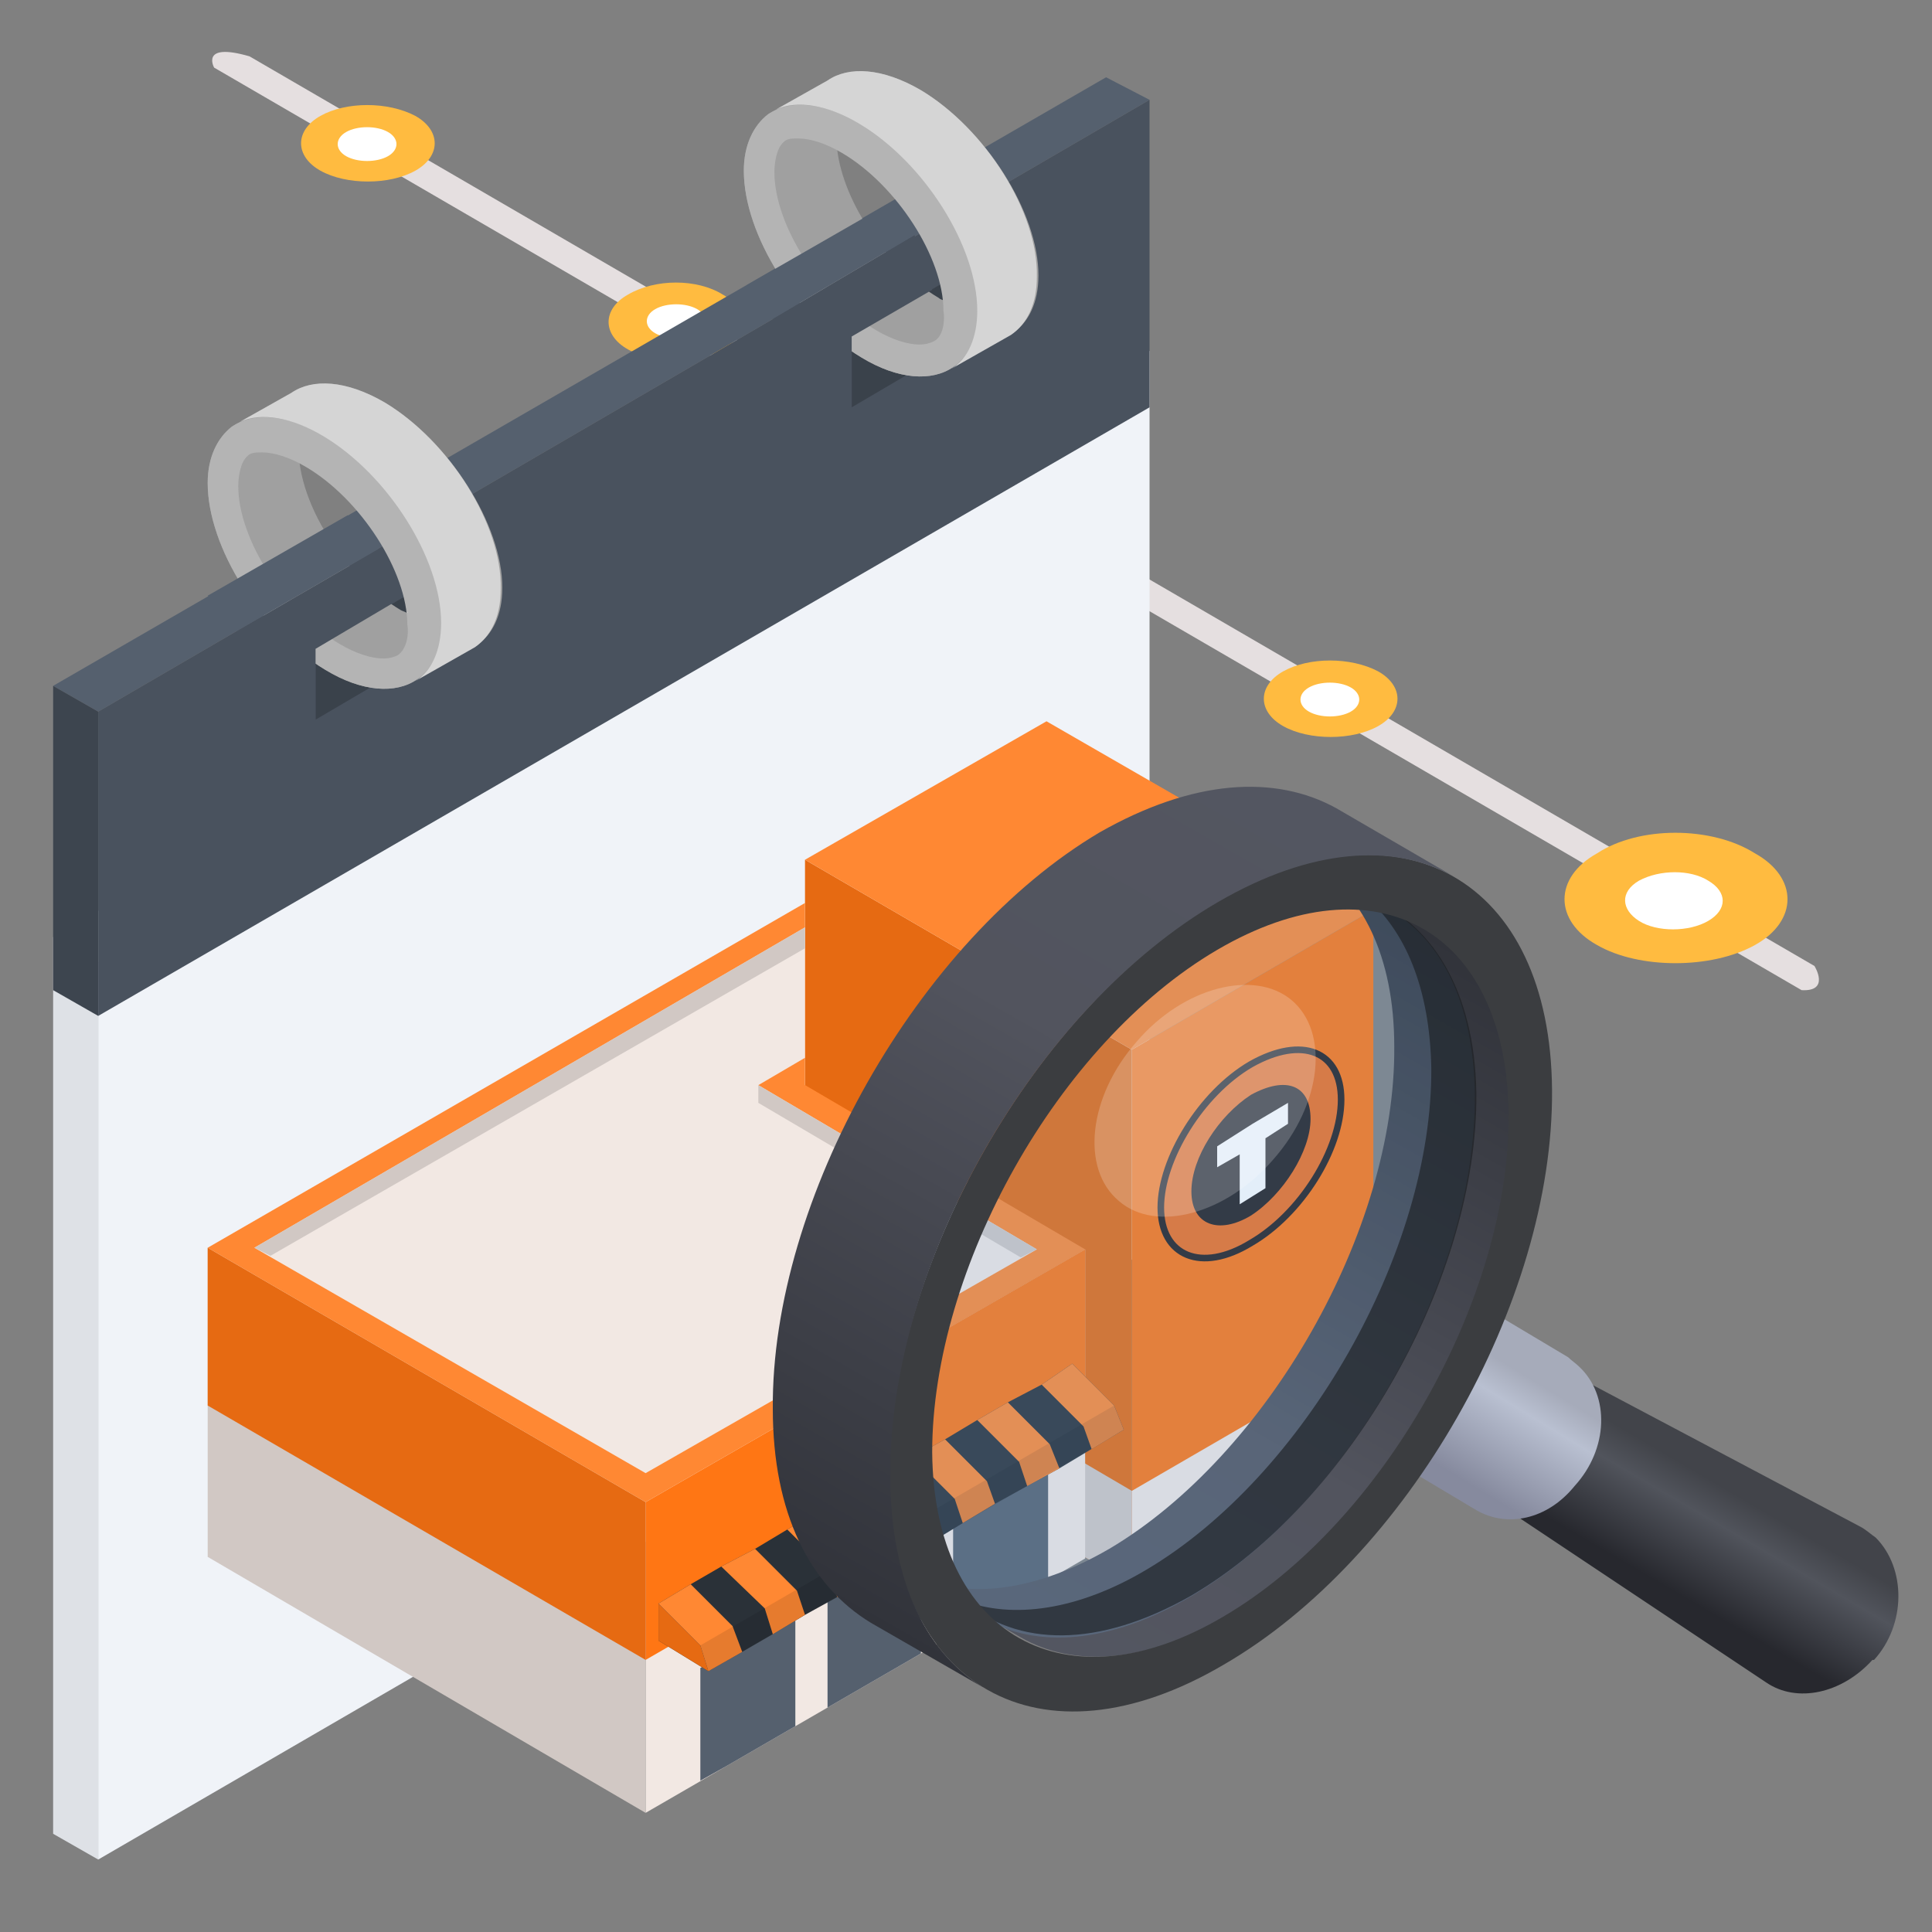 <?xml version="1.0" encoding="utf-8"?>
<!-- Generator: Adobe Illustrator 27.5.0, SVG Export Plug-In . SVG Version: 6.00 Build 0)  -->
<svg version="1.1" id="Layer_1" xmlns="http://www.w3.org/2000/svg" xmlns:xlink="http://www.w3.org/1999/xlink" x="0px" y="0px"
	 viewBox="0 0 120 120" style="enable-background:new 0 0 120 120;" xml:space="preserve">
<rect x="0" y="0" width="120" height="120" fill="#808080" stroke="none"/>
<style type="text/css">
	.st0{fill:#E5DFE0;}
	.st1{fill:#FFBB40;}
	.st2{enable-background:new    ;}
	.st3{fill:#FFFFFF;}
	.st4{fill:#F8FAFF;}
	.st5{fill:#F0F3F8;}
	.st6{fill:#DEE1E6;}
	.st7{fill:#55606E;}
	.st8{fill:#49525E;}
	.st9{fill:#3D454F;}
	.st10{opacity:0.2;enable-background:new    ;}
	.st11{fill:#A0A0A0;}
	.st12{fill:#B4B4B4;}
	.st13{fill:#D5D5D5;}
	.st14{fill:#E66A12;}
	.st15{fill:#FF7614;}
	.st16{fill:#D1C8C4;}
	.st17{fill:#F2E8E3;}
	.st18{fill:#FF8833;}
	.st19{fill:#EF6F22;stroke:#231F20;stroke-width:0.41;stroke-miterlimit:10;}
	.st20{fill:#231F20;}
	.st21{fill:none;}
	.st22{clip-path:url(#SVGID_00000003072049121992809900000012543235138089656241_);}
	.st23{fill:#2A3138;}
	.st24{opacity:0.1;enable-background:new    ;}
	.st25{fill:url(#SVGID_00000075156562947086170760000011507184132228460453_);}
	.st26{fill:url(#SVGID_00000111189221396192699690000006223082008053341066_);}
	.st27{fill:url(#SVGID_00000035520957652590330760000010471115932965520038_);}
	.st28{opacity:0.2;fill:#75ABE1;enable-background:new    ;}
	.st29{opacity:0.64;fill:#1C1F21;enable-background:new    ;}
	.st30{fill:#3B3D40;}
	.st31{fill:url(#SVGID_00000103228432134988761410000005575697174550639264_);}
	.st32{opacity:0.2;fill:#FFFFFF;enable-background:new    ;}
</style>
<g>
	<path class="st0" d="M15.5,3.5L112.7,60c0,0,1,1.6-0.8,1.5L13.3,4.2C13.3,4.2,12.4,2.6,15.5,3.5z"/>
	<g>
		<g>
			<g>
				<path class="st1" d="M25.8,7.2c1.6,0.9,1.6,2.5,0,3.4c-1.6,0.9-4.3,0.9-5.9,0s-1.6-2.5,0-3.4S24.1,6.3,25.8,7.2z"/>
			</g>
		</g>
		<g class="st2">
			<g>
				<path class="st3" d="M24.1,8.2c0.7,0.4,0.7,1.1,0,1.5s-1.9,0.4-2.6,0s-0.7-1.1,0-1.5S23.4,7.8,24.1,8.2z"/>
			</g>
		</g>
	</g>
	<g>
		<path class="st1" d="M44.9,18.3c1.6,0.9,1.6,2.5,0,3.4s-4.3,0.9-5.9,0c-1.6-0.9-1.6-2.5,0-3.4C40.7,17.3,43.3,17.3,44.9,18.3z"/>
		<path class="st3" d="M43.3,19.2c0.7,0.4,0.7,1.1,0,1.5s-1.9,0.4-2.6,0c-0.7-0.4-0.7-1.1,0-1.5C41.4,18.8,42.6,18.8,43.3,19.2z"/>
	</g>
	<g>
		<path class="st1" d="M65.3,30c1.6,0.9,1.6,2.5,0,3.4s-4.3,0.9-5.9,0c-1.6-0.9-1.6-2.5,0-3.4C61,29,63.6,29,65.3,30z"/>
		<path class="st3" d="M63.6,31c0.7,0.4,0.7,1.1,0,1.5c-0.7,0.4-1.9,0.4-2.6,0c-0.7-0.4-0.7-1.1,0-1.5C61.7,30.5,62.9,30.5,63.6,31z
			"/>
	</g>
	<g>
		<path class="st1" d="M85.6,41.7c1.6,0.9,1.6,2.5,0,3.4s-4.3,0.9-5.9,0s-1.6-2.5,0-3.4C81.3,40.8,83.9,40.8,85.6,41.7z"/>
		<path class="st3" d="M83.9,42.7c0.7,0.4,0.7,1.1,0,1.5s-1.9,0.4-2.6,0s-0.7-1.1,0-1.5S83.2,42.3,83.9,42.7z"/>
	</g>
	<g>
		<g class="st2">
			<g>
				<path class="st1" d="M109,53c2.7,1.5,2.7,4.2,0,5.7c-2.7,1.5-7.2,1.5-9.8,0c-2.7-1.5-2.7-4.2,0-5.7
					C101.8,51.3,106.3,51.3,109,53z"/>
			</g>
		</g>
		<g class="st2">
			<g>
				<path class="st3" d="M106.1,54.7c1.2,0.7,1.2,1.8,0,2.5s-3.2,0.7-4.3,0s-1.2-1.8,0-2.5C103.1,54,105,54,106.1,54.7z"/>
			</g>
		</g>
	</g>
</g>
<g>
	<g>
		<g>
			<polygon class="st4" points="3.3,58.2 6.1,59.8 71.4,21.8 68.7,20.4 			"/>
			<polygon class="st5" points="6.1,59.8 71.4,21.8 71.4,77.6 6.1,115.5 			"/>
			<polygon class="st6" points="6.1,59.8 6.1,115.5 3.3,113.9 3.3,58.2 			"/>
		</g>
		<g>
			<polygon class="st7" points="3.3,42.6 6.1,44.2 71.4,6.2 68.7,4.8 			"/>
			<polygon class="st8" points="6.1,44.2 71.4,6.2 71.4,25.3 6.1,63.1 			"/>
			<polygon class="st9" points="6.1,44.2 6.1,63.1 3.3,61.5 3.3,42.6 			"/>
		</g>
	</g>
	<g>
		<polygon class="st10" points="52.9,20.9 52.9,25.3 59.2,21.6 59.2,17.2 		"/>
		<g>
			<path class="st11" d="M57.2,5.6c-2.4-1.4-4.5-1.5-5.8-0.6l-3.7,2.1c-0.9,0.7-1.5,1.9-1.5,3.5c0,4,3.3,9.2,7.3,11.6
				c2.3,1.4,4.4,1.5,5.7,0.6l3.7-2.1c1-0.7,1.6-1.9,1.6-3.6C64.5,13.2,61.2,8,57.2,5.6z M58.3,18.5c-3.2-1.9-5.9-5.9-6.3-9.2
				c0.1,0.1,0.3,0.1,0.4,0.2c3.2,1.9,5.9,5.9,6.3,9.2C58.5,18.6,58.4,18.6,58.3,18.5z"/>
			<path class="st12" d="M53.5,7.7c-2.4-1.4-4.5-1.5-5.8-0.6c-0.9,0.7-1.5,1.9-1.5,3.5c0,4,3.3,9.2,7.3,11.6
				c2.3,1.4,4.4,1.5,5.7,0.6c1-0.7,1.6-1.9,1.6-3.6C60.8,15.3,57.5,10.1,53.5,7.7z M58,21.2c-0.2,0.1-0.5,0.2-0.9,0.2
				c-0.7,0-1.7-0.3-2.7-0.9c-3.4-2-6.3-6.5-6.3-9.8c0-0.5,0.1-1.5,0.6-1.9c0.2-0.2,0.5-0.2,0.9-0.2c0.7,0,1.7,0.3,2.7,0.9
				c3.4,2,6.3,6.5,6.3,9.8C58.7,19.9,58.6,20.9,58,21.2z"/>
			<path class="st13" d="M58.7,18.6C58.7,18.6,58.7,18.7,58.7,18.6C58.7,18.7,58.7,18.7,58.7,18.6C58.7,18.7,58.7,18.6,58.7,18.6z
				 M57.2,5.6c-2.4-1.4-4.5-1.5-5.8-0.6l-3.2,1.8c1.3-0.6,3.2-0.3,5.2,0.9c4,2.4,7.3,7.6,7.3,11.6c0,1.7-0.6,3-1.6,3.6l3.7-2.1
				c1-0.7,1.6-1.9,1.6-3.6C64.5,13.2,61.2,8,57.2,5.6z"/>
		</g>
		<g>
			<polygon class="st8" points="52.9,25.3 52.9,20.9 57.9,18 56.8,14.6 48,19.8 			"/>
		</g>
		<polygon class="st7" points="48,19.8 56.8,14.6 55.1,12.7 46.4,17.7 		"/>
	</g>
	<g>
		<polygon class="st10" points="19.6,40.3 19.6,44.7 25.9,41 25.9,36.6 		"/>
		<g>
			<path class="st11" d="M23.9,25c-2.4-1.4-4.5-1.5-5.8-0.6l-3.7,2.1c-0.9,0.7-1.5,1.9-1.5,3.5c0,4,3.3,9.2,7.3,11.6
				c2.3,1.4,4.4,1.5,5.7,0.6l3.7-2.1c1-0.7,1.6-1.9,1.6-3.6C31.2,32.6,27.9,27.4,23.9,25z M24.9,37.9C21.7,36,19,32,18.6,28.7
				c0.1,0.1,0.3,0.1,0.4,0.2c3.2,1.9,5.9,5.9,6.3,9.2C25.2,38,25.1,38,24.9,37.9z"/>
			<path class="st12" d="M20.2,27.1c-2.4-1.4-4.5-1.5-5.8-0.6c-0.9,0.7-1.5,1.9-1.5,3.5c0,4,3.3,9.2,7.3,11.6
				c2.3,1.4,4.4,1.5,5.7,0.6c1-0.7,1.6-1.9,1.6-3.6C27.5,34.7,24.2,29.5,20.2,27.1z M24.7,40.7c-0.2,0.1-0.5,0.2-0.9,0.2
				c-0.7,0-1.7-0.3-2.7-0.9c-3.4-2-6.3-6.5-6.3-9.8c0-0.5,0.1-1.5,0.6-1.9c0.2-0.2,0.5-0.2,0.9-0.2c0.7,0,1.7,0.3,2.7,0.9
				c3.4,2,6.3,6.5,6.3,9.8C25.4,39.3,25.3,40.3,24.7,40.7z"/>
			<path class="st13" d="M25.3,38C25.3,38,25.3,38.1,25.3,38C25.3,38.1,25.4,38.1,25.3,38C25.4,38.1,25.3,38,25.3,38z M23.9,25
				c-2.4-1.4-4.5-1.5-5.8-0.6l-3.2,1.8c1.3-0.6,3.2-0.3,5.2,0.9c4,2.4,7.3,7.6,7.3,11.6c0,1.7-0.6,3-1.6,3.6l3.7-2.1
				c1-0.7,1.6-1.9,1.6-3.6C31.2,32.6,27.9,27.4,23.9,25z"/>
		</g>
		<g>
			<polygon class="st8" points="19.6,44.7 19.6,40.3 24.5,37.4 23.5,34.1 14.7,39.2 			"/>
		</g>
		<polygon class="st7" points="14.7,39.2 23.5,34.1 21.6,32 12.9,37 		"/>
	</g>
</g>
<g>
	<g>
		<g>
			<polygon class="st14" points="70.3,65.2 70.3,98.4 50,86.7 50,53.4 			"/>
			<polygon class="st15" points="85.3,56.5 85.3,89.9 70.3,98.4 70.3,65.2 			"/>
			<polygon class="st16" points="70.3,92.6 50,80.7 50,86.7 70.3,98.4 			"/>
			<polygon class="st17" points="70.3,98.4 85.3,89.9 85.3,83.9 70.3,92.6 			"/>
			<polygon class="st18" points="65,44.8 85.3,56.5 70.3,65.2 50,53.4 			"/>
			<g>
				<g>
					<path class="st19" d="M83.3,68.3c0,3.1-2.5,7.1-5.6,8.9c-3.1,1.9-5.6,0.8-5.6-2.2s2.5-7.1,5.6-8.9
						C80.9,64.3,83.3,65.3,83.3,68.3z"/>
					<path class="st20" d="M81.4,69.5c0,2-1.7,4.7-3.7,6c-2,1.2-3.7,0.6-3.7-1.5s1.7-4.7,3.7-6C79.9,66.8,81.4,67.4,81.4,69.5z"/>
					<polygon class="st3" points="80,68.5 77.8,69.8 77.8,69.8 75.6,71.2 75.6,72.5 77,71.7 77,74.8 77.8,74.3 78.6,73.8 78.6,70.7 
						80,69.8 					"/>
				</g>
				<polygon class="st21" points="84.4,74.4 71.1,82.5 71.1,69.1 84.4,61 				"/>
			</g>
		</g>
		<g>
			<g>
				<g>
					<g>
						<g>
							<g>
								<defs>
									<polygon id="SVGID_1_" points="67.4,96.8 40.1,112.6 12.9,96.7 12.9,77.5 52.4,54.7 57.4,57.5 50,61.7 50,67.4 67.4,77.6 
																			"/>
								</defs>
								<clipPath id="SVGID_00000102506105652975812200000013747558907449151377_">
									<use xlink:href="#SVGID_1_"  style="overflow:visible;"/>
								</clipPath>
								<g style="clip-path:url(#SVGID_00000102506105652975812200000013747558907449151377_);">
									<polygon class="st15" points="50,67.4 50,86.7 62.3,79.6 62.3,60.2 									"/>
									<polygon class="st17" points="40.1,93.3 40.1,112.6 67.4,96.8 67.4,77.6 									"/>
									<polygon class="st16" points="40.1,93.3 40.1,112.6 12.9,96.7 12.9,77.5 									"/>
									<polygon class="st15" points="40.1,103.1 67.4,87.3 67.4,77.6 40.1,93.3 									"/>
									<polygon class="st14" points="40.1,93.3 12.9,77.5 12.9,87.3 40.1,103.1 									"/>
									<polygon class="st18" points="50,56 50,67.4 67.4,77.6 40.1,93.3 12.9,77.5 									"/>
									<polygon class="st17" points="40.1,91.5 15.8,77.5 50,57.6 50,65.7 47.1,67.4 64.4,77.6 									"/>
									<g>
										<polygon class="st16" points="50,57.6 15.8,77.5 16.8,78 50,58.9 										"/>
									</g>
									<polygon class="st16" points="63.4,78.1 64.4,77.6 47.1,67.4 47.1,68.5 									"/>
									<polygon class="st7" points="43.5,103.6 43.5,110.6 49.4,107.3 49.4,100.2 									"/>
									<polygon class="st7" points="51.4,99.1 51.4,106.1 57.2,102.7 57.2,95.7 									"/>
									<polygon class="st7" points="59.2,94.6 59.2,101.6 65.1,98.2 65.1,91.2 									"/>
								</g>
							</g>
						</g>
					</g>
				</g>
			</g>
		</g>
		<g>
			<polygon class="st23" points="69.2,87.3 66.6,84.7 64.7,86 62.6,87.1 60.7,88.2 58.7,89.4 56.7,90.5 54.8,91.6 52.9,92.7 
				50.8,93.9 48.9,95 46.9,96.2 44.8,97.3 42.9,98.4 40.9,99.6 40.9,101.9 44,103.8 46.1,102.6 48,101.5 50,100.3 52,99.2 54,98.1 
				55.9,96.8 58,95.7 59.8,94.6 61.8,93.4 63.8,92.3 65.8,91.2 67.8,90 69.8,88.8 			"/>
			<g>
				<polygon class="st14" points="40.9,101.9 44,103.8 43.5,102.2 40.9,99.6 				"/>
				<polygon class="st18" points="46.1,102.6 45.5,101 42.9,98.4 40.9,99.6 43.5,102.2 44,103.8 				"/>
				<polygon class="st18" points="50,100.3 49.5,98.8 46.9,96.2 44.8,97.3 47.5,99.9 48,101.5 				"/>
				<polygon class="st18" points="54,98.1 53.4,96.5 50.8,93.9 48.9,95 51.5,97.6 52,99.2 				"/>
				<polygon class="st18" points="58,95.7 57.4,94.2 54.8,91.6 52.9,92.7 55.5,95.4 55.9,96.8 				"/>
				<polygon class="st18" points="61.8,93.4 61.3,92 58.7,89.4 56.7,90.5 59.3,93.1 59.8,94.6 				"/>
				<polygon class="st18" points="65.8,91.2 65.2,89.7 62.6,87.1 60.7,88.2 63.3,90.8 63.8,92.3 				"/>
				<polygon class="st18" points="69.8,88.8 69.2,87.3 66.6,84.7 64.7,86 67.3,88.6 67.8,90 				"/>
			</g>
			<polygon class="st24" points="43.5,102.2 44,103.8 69.8,88.8 69.2,87.3 			"/>
		</g>
	</g>
</g>
<g>
	<g>
		
			<linearGradient id="SVGID_00000046299263811363767000000001466352820746885275_" gradientUnits="userSpaceOnUse" x1="106.743" y1="32.139" x2="108.314" y2="39.106" gradientTransform="matrix(0.953 0.302 0.302 -0.953 -8.586 96.582)">
			<stop  offset="0" style="stop-color:#27282E"/>
			<stop  offset="0.7" style="stop-color:#51545C"/>
			<stop  offset="1" style="stop-color:#42444A"/>
		</linearGradient>
		<path style="fill:url(#SVGID_00000046299263811363767000000001466352820746885275_);" d="M116.5,95.5c-0.3-0.2-0.6-0.5-1-0.7
			L95.1,84c0.2,0.1,0.3,0.3,0.3,0.4c1.6,1.5,1.5,4.2,0,6l0,0c-1.5,1.8-3.6,2.2-5.2,1.1l19.5,13c1.9,1.3,4.7,0.7,6.6-1.4h0.1
			C118.4,100.9,118.4,97.4,116.5,95.5z"/>
	</g>
	
		<linearGradient id="SVGID_00000031165380218210697420000004424916065274483631_" gradientUnits="userSpaceOnUse" x1="92.246" y1="87.155" x2="95.154" y2="75.253" gradientTransform="matrix(0.953 0.302 -0.302 0.953 27.613 -17.827)">
		<stop  offset="0.151" style="stop-color:#868A9E"/>
		<stop  offset="0.607" style="stop-color:#B9C0D1"/>
		<stop  offset="0.769" style="stop-color:#A6ABBA"/>
	</linearGradient>
	<path style="fill:url(#SVGID_00000031165380218210697420000004424916065274483631_);" d="M98.1,84.9c-0.2-0.2-0.5-0.4-0.7-0.6
		l-6.2-3.7c0.2,0.2,0.6,0.3,0.7,0.6c1.9,1.8-4.1,1.7-6,4c-1.7,2,1.5,6-0.4,4.9l6.2,3.7c1.9,1.1,4.4,0.6,6.1-1.5
		C99.9,90,100,86.7,98.1,84.9z"/>
	<g>
		
			<linearGradient id="SVGID_00000149359521574881400880000012029026935561117315_" gradientUnits="userSpaceOnUse" x1="65.921" y1="103.241" x2="91.292" y2="59.298" gradientTransform="matrix(1 -5.902350e-03 5.902350e-03 1 -0.445 0.491)">
			<stop  offset="8.099976e-03" style="stop-color:#535661"/>
			<stop  offset="0.353" style="stop-color:#52545E"/>
			<stop  offset="1" style="stop-color:#31333A"/>
		</linearGradient>
		<path style="fill:url(#SVGID_00000149359521574881400880000012029026935561117315_);" d="M88.6,57.7l-7.3-4.2
			c3.3,1.9,5.3,5.9,5.3,11.5c0.1,11.4-7.9,25.4-17.7,31.2c-5,2.9-9.5,3.2-12.8,1.3l7.3,4.2c3.3,1.9,7.8,1.6,12.8-1.3
			C86,94.6,94,80.6,93.9,69.2C93.7,63.6,91.7,59.6,88.6,57.7z"/>
		<path class="st28" d="M73.9,99.2c9.9-5.8,17.8-19.8,17.7-31.2s-8.2-16-18.1-10.2C63.7,63.6,55.7,77.6,55.8,89
			C55.9,100.4,63.9,105,73.9,99.2z"/>
		<path class="st29" d="M84.8,55.7c2.5,2.1,4,5.7,4.1,10.6C89,77.7,81,91.7,71.2,97.5c-4.2,2.5-8.3,3.1-11.4,1.9
			c3.4,2.9,8.4,3,14.2-0.3c9.9-5.8,17.8-19.8,17.7-31.2C91.6,61.5,88.9,57.2,84.8,55.7z"/>
		<g>
			<g>
				<g class="st2">
					<g>
						<path class="st30" d="M75.6,56c11.4-6.7,20.7-1.4,20.8,11.7c0.1,13.2-9,29.1-20.4,35.7c-11.4,6.7-20.7,1.4-20.8-11.7
							C55.2,78.6,64.3,62.6,75.6,56z M76,100.4c9.9-5.8,17.8-19.8,17.7-31.2c-0.1-11.4-8.2-16-18.1-10.2S57.9,78.8,57.9,90.2
							C58,101.6,66.2,106.2,76,100.4z"/>
					</g>
				</g>
			</g>
		</g>
		<g>
			
				<linearGradient id="SVGID_00000150782797861843955130000018044672454580956560_" gradientUnits="userSpaceOnUse" x1="50.393" y1="98.617" x2="79.514" y2="48.177" gradientTransform="matrix(1 -5.902350e-03 5.902350e-03 1 -0.445 0.491)">
				<stop  offset="0" style="stop-color:#31333A"/>
				<stop  offset="0.647" style="stop-color:#52545E"/>
				<stop  offset="0.992" style="stop-color:#535661"/>
			</linearGradient>
			<path style="fill:url(#SVGID_00000150782797861843955130000018044672454580956560_);" d="M83,50.2c-3.8-2.1-8.9-1.8-14.7,1.5
				C57,58.4,47.9,74.5,48,87.5c0,6.5,2.3,11,6.1,13.3l7.3,4.2c-3.8-2.1-6.1-6.7-6.1-13.3c-0.1-13.2,9-29.1,20.4-35.7
				c5.7-3.3,10.9-3.7,14.7-1.5L83,50.2z"/>
		</g>
		<path class="st32" d="M80.2,62.1c2.4,2,1.9,6.5-1.1,9.9c-2.9,3.4-7.3,4.6-9.6,2.6c-2.4-2-1.9-6.5,1.1-9.9
			C73.5,61.3,77.9,60.2,80.2,62.1z"/>
	</g>
</g>
</svg>

